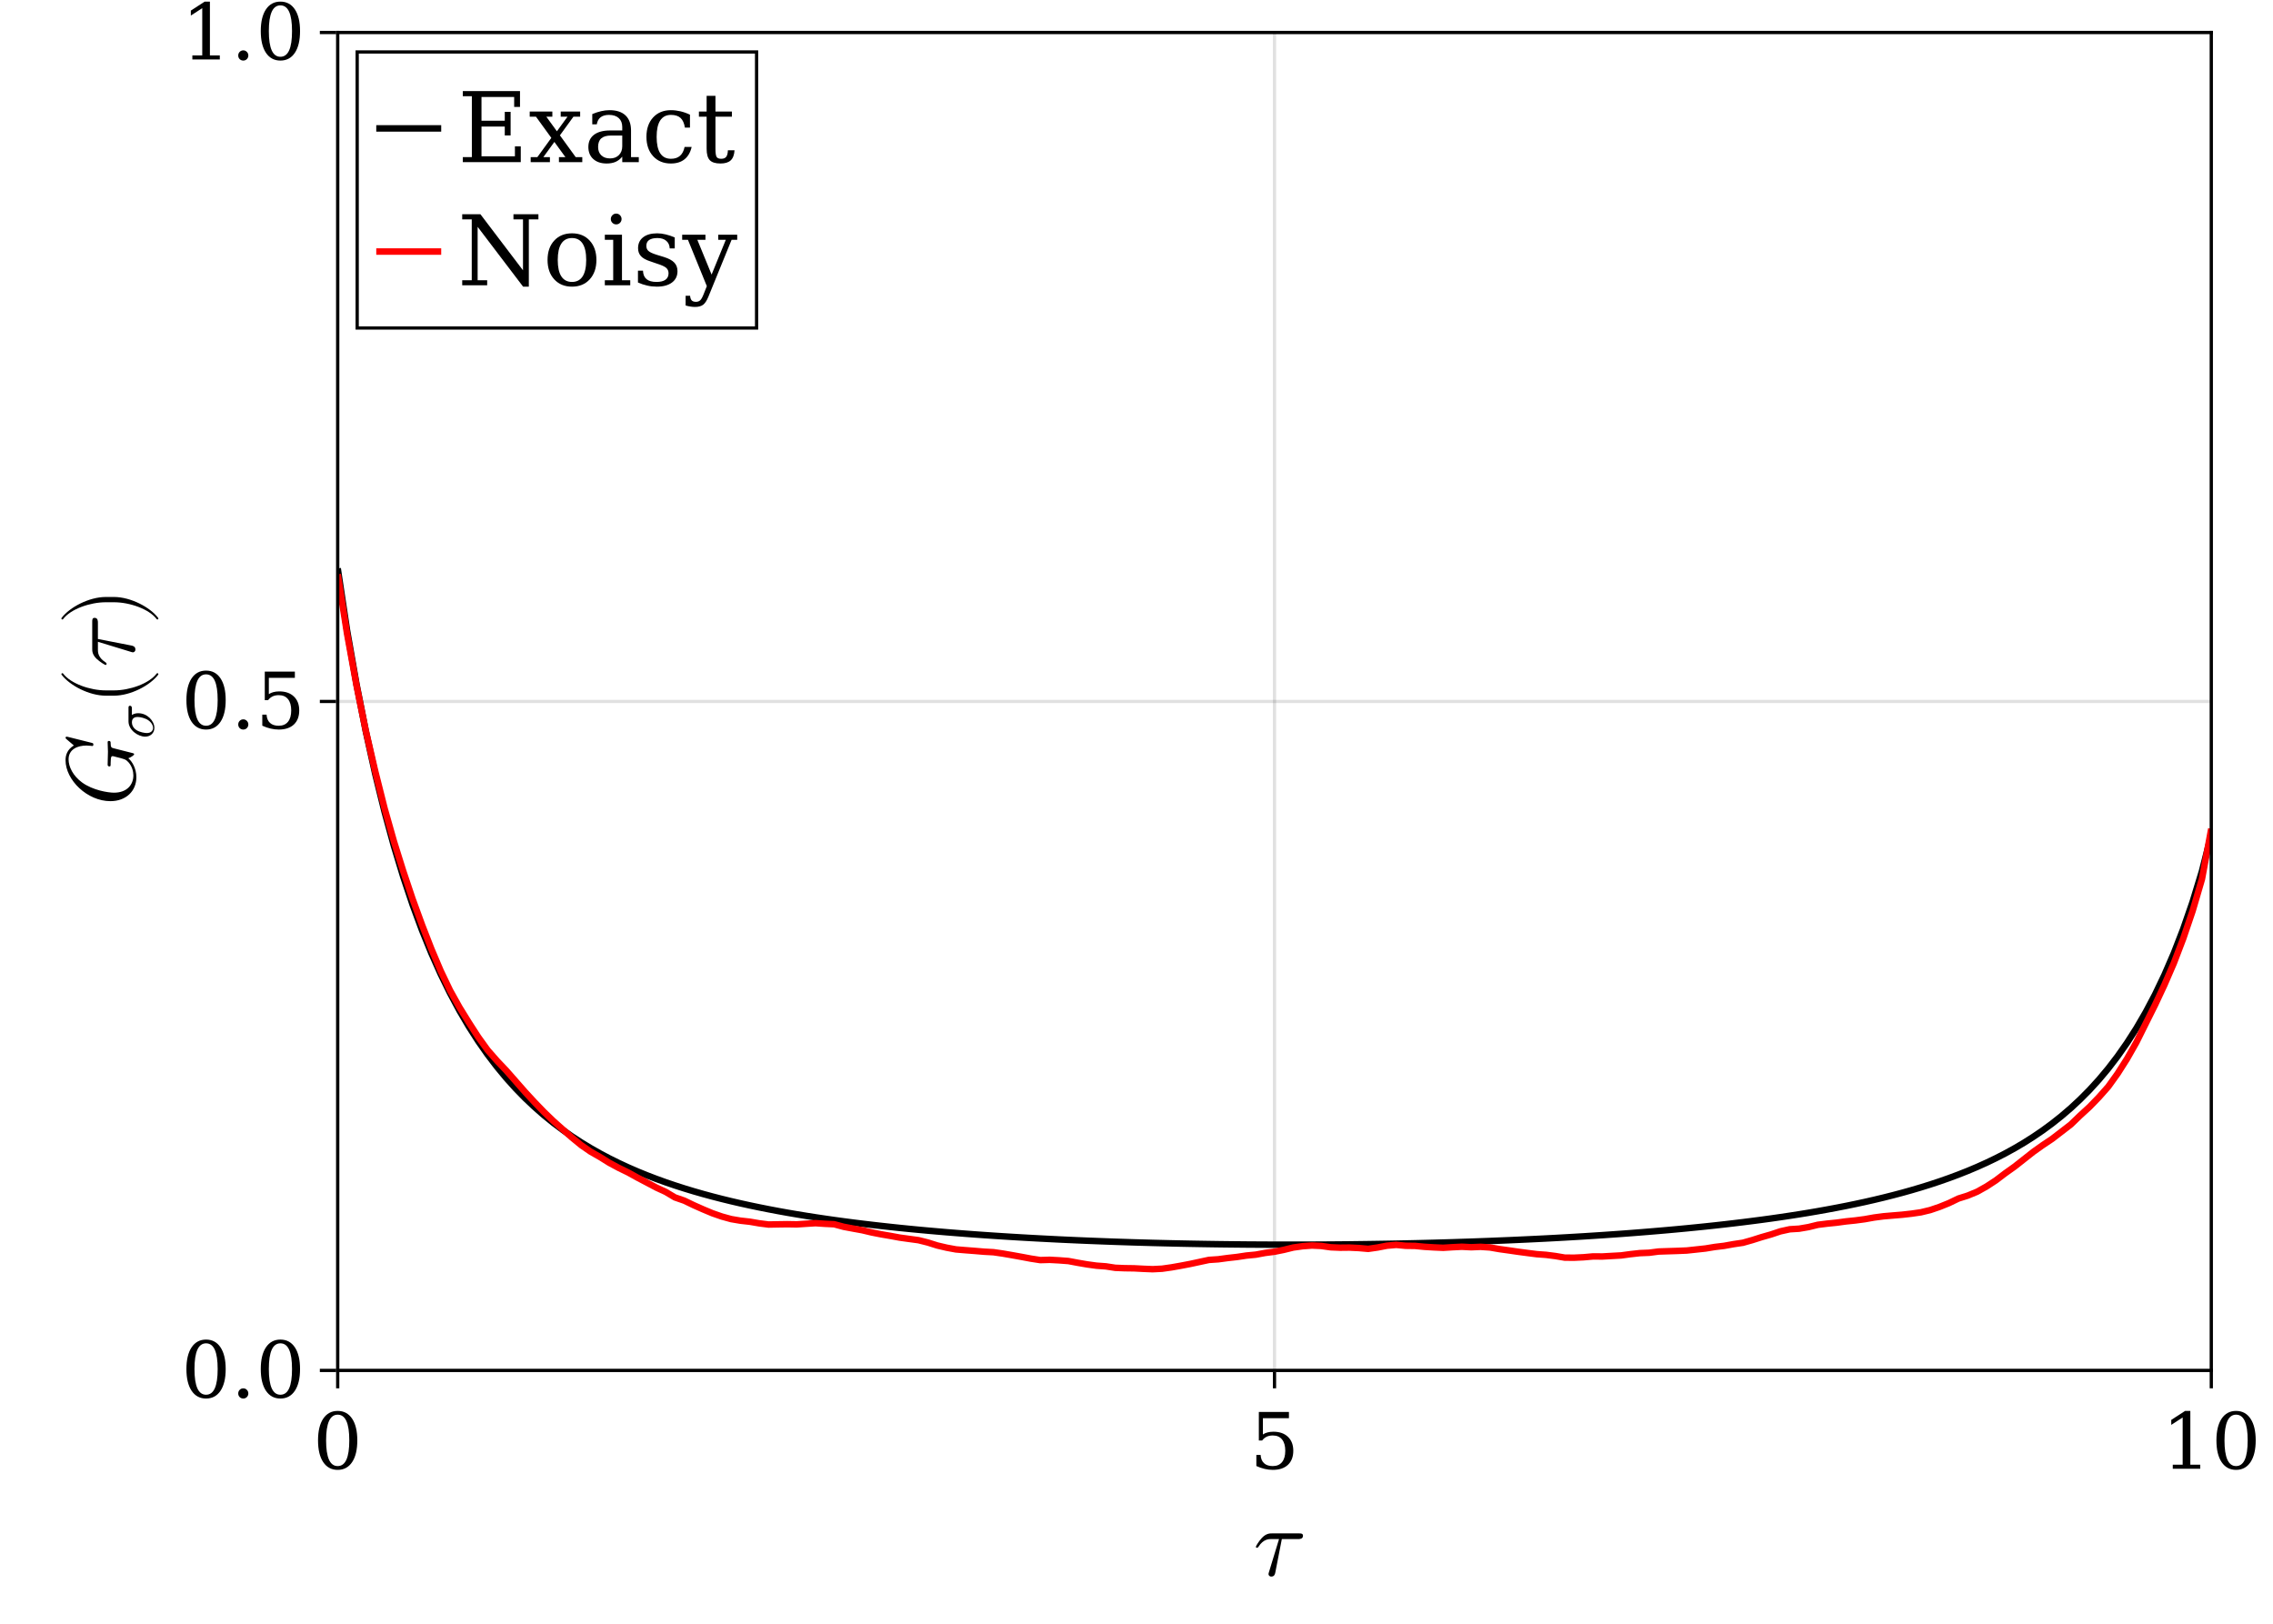 <?xml version="1.0" encoding="UTF-8"?>
<svg xmlns="http://www.w3.org/2000/svg" xmlns:xlink="http://www.w3.org/1999/xlink" width="700" height="500" viewBox="0 0 700 500">
<defs>
<g>
<g id="glyph-0-0-0915085b">
<path d="M 15.328 -12.203 C 15.328 -12.938 14.703 -12.938 14.125 -12.938 L 5.734 -12.938 C 5.125 -12.938 3.953 -12.938 2.641 -11.516 C 1.656 -10.438 0.812 -9 0.812 -8.812 C 0.812 -8.812 0.812 -8.516 1.172 -8.516 C 1.406 -8.516 1.469 -8.641 1.656 -8.875 C 3.125 -11.188 4.828 -11.188 5.453 -11.188 L 7.953 -11.188 L 5.016 -1.562 C 4.891 -1.203 4.703 -0.562 4.703 -0.453 C 4.703 -0.125 4.922 0.359 5.578 0.359 C 6.562 0.359 6.719 -0.484 6.812 -0.938 L 8.812 -11.188 L 13.859 -11.188 C 14.25 -11.188 15.328 -11.188 15.328 -12.203 Z M 15.328 -12.203 "/>
</g>
<g id="glyph-1-0-0915085b">
<path d="M 7.625 -0.828 C 8.82 -0.828 9.719 -1.484 10.312 -2.797 C 10.906 -4.109 11.203 -6.086 11.203 -8.734 C 11.203 -11.391 10.906 -13.375 10.312 -14.688 C 9.719 -16 8.82 -16.656 7.625 -16.656 C 6.438 -16.656 5.547 -16 4.953 -14.688 C 4.359 -13.375 4.062 -11.391 4.062 -8.734 C 4.062 -6.086 4.359 -4.109 4.953 -2.797 C 5.547 -1.484 6.438 -0.828 7.625 -0.828 Z M 7.625 0.344 C 5.727 0.344 4.242 -0.453 3.172 -2.047 C 2.109 -3.641 1.578 -5.867 1.578 -8.734 C 1.578 -11.598 2.109 -13.828 3.172 -15.422 C 4.242 -17.016 5.727 -17.812 7.625 -17.812 C 9.531 -17.812 11.016 -17.016 12.078 -15.422 C 13.141 -13.828 13.672 -11.598 13.672 -8.734 C 13.672 -5.867 13.141 -3.641 12.078 -2.047 C 11.016 -0.453 9.531 0.344 7.625 0.344 Z M 7.625 0.344 "/>
</g>
<g id="glyph-1-1-0915085b">
<path d="M 12.078 -17.5 L 12.078 -15.578 L 4.062 -15.578 L 4.062 -10.562 C 4.469 -10.844 4.941 -11.051 5.484 -11.188 C 6.023 -11.332 6.629 -11.406 7.297 -11.406 C 9.191 -11.406 10.688 -10.879 11.781 -9.828 C 12.875 -8.785 13.422 -7.359 13.422 -5.547 C 13.422 -3.691 12.867 -2.242 11.766 -1.203 C 10.66 -0.172 9.109 0.344 7.109 0.344 C 6.297 0.344 5.469 0.242 4.625 0.047 C 3.781 -0.148 2.922 -0.445 2.047 -0.844 L 2.047 -4.25 L 3.359 -4.25 C 3.43 -3.133 3.785 -2.285 4.422 -1.703 C 5.055 -1.117 5.953 -0.828 7.109 -0.828 C 8.336 -0.828 9.285 -1.234 9.953 -2.047 C 10.617 -2.859 10.953 -4.023 10.953 -5.547 C 10.953 -7.055 10.617 -8.219 9.953 -9.031 C 9.297 -9.844 8.348 -10.25 7.109 -10.25 C 6.398 -10.25 5.773 -10.125 5.234 -9.875 C 4.703 -9.625 4.234 -9.234 3.828 -8.703 L 2.812 -8.703 L 2.812 -17.5 Z M 12.078 -17.5 "/>
</g>
<g id="glyph-1-2-0915085b">
<path d="M 3.406 0 L 3.406 -1.25 L 6.453 -1.25 L 6.453 -15.797 L 2.938 -13.516 L 2.938 -15.047 L 7.203 -17.812 L 8.812 -17.812 L 8.812 -1.25 L 11.859 -1.25 L 11.859 0 Z M 3.406 0 "/>
</g>
<g id="glyph-2-0-0915085b">
<path d="M 7.625 -0.828 C 8.82 -0.828 9.719 -1.484 10.312 -2.797 C 10.906 -4.109 11.203 -6.086 11.203 -8.734 C 11.203 -11.391 10.906 -13.375 10.312 -14.688 C 9.719 -16 8.82 -16.656 7.625 -16.656 C 6.438 -16.656 5.547 -16 4.953 -14.688 C 4.359 -13.375 4.062 -11.391 4.062 -8.734 C 4.062 -6.086 4.359 -4.109 4.953 -2.797 C 5.547 -1.484 6.438 -0.828 7.625 -0.828 Z M 7.625 0.344 C 5.727 0.344 4.242 -0.453 3.172 -2.047 C 2.109 -3.641 1.578 -5.867 1.578 -8.734 C 1.578 -11.598 2.109 -13.828 3.172 -15.422 C 4.242 -17.016 5.727 -17.812 7.625 -17.812 C 9.531 -17.812 11.016 -17.016 12.078 -15.422 C 13.141 -13.828 13.672 -11.598 13.672 -8.734 C 13.672 -5.867 13.141 -3.641 12.078 -2.047 C 11.016 -0.453 9.531 0.344 7.625 0.344 Z M 7.625 0.344 "/>
</g>
<g id="glyph-3-0-0915085b">
<path d="M -7.797 -23.047 C -8.047 -23.047 -8.188 -22.922 -8.188 -22.656 C -8.188 -21.719 -8.094 -20.703 -8.094 -19.734 C -8.094 -18.453 -8.188 -17.094 -8.188 -15.812 C -8.188 -15.562 -8.188 -15.188 -7.594 -15.188 C -7.266 -15.188 -7.266 -15.516 -7.266 -15.953 L -7.266 -16.203 C -7.266 -16.594 -7.234 -17.094 -7.203 -17.484 C -7.109 -18.125 -7.078 -18.359 -6.656 -18.359 C -6.547 -18.359 -6.484 -18.359 -5.641 -18.125 C -2.969 -17.453 -2.641 -17.406 -1.797 -16.5 C -0.625 -15.203 -0.266 -13.562 -0.266 -12.422 C -0.266 -9.562 -2.25 -7.109 -6.234 -7.109 C -7.984 -7.109 -12.75 -7.828 -16.078 -10.266 C -18.844 -12.297 -20.219 -15.062 -20.219 -17.375 C -20.219 -20.547 -17.344 -21.625 -14.734 -21.625 C -13.953 -21.625 -12.984 -21.484 -12.906 -21.484 C -12.594 -21.484 -12.594 -21.781 -12.594 -21.938 C -12.594 -22.266 -12.625 -22.344 -13.141 -22.469 L -20.438 -24.297 C -20.547 -24.328 -20.734 -24.359 -20.844 -24.359 C -20.844 -24.359 -21.156 -24.328 -21.156 -24.031 C -21.156 -24.031 -21.156 -23.812 -20.812 -23.547 L -18.594 -21.656 C -20.672 -20.375 -21.156 -18.625 -21.156 -17.125 C -21.156 -10.953 -14.406 -4.5 -7.344 -4.5 C -2.516 -4.5 0.656 -7.625 0.656 -11.875 C 0.656 -14.641 -0.719 -16.828 -1.828 -17.703 C -1.109 -17.969 -0.031 -18.625 -0.031 -18.953 C -0.031 -19.172 -0.203 -19.234 -0.547 -19.312 L -6.266 -20.766 C -6.953 -20.938 -7.266 -21 -7.266 -22.312 C -7.266 -22.703 -7.266 -23.047 -7.797 -23.047 Z M -7.797 -23.047 "/>
</g>
<g id="glyph-4-0-0915085b">
<path d="M -7.328 -10.203 C -7.766 -10.203 -7.766 -9.828 -7.766 -9.5 L -7.766 -5.406 C -7.766 -2.688 -4.781 -0.688 -2.641 -0.688 C -1.062 -0.688 0.203 -1.75 0.203 -3.391 C 0.203 -5.516 -1.984 -7.906 -4.75 -7.906 C -5.062 -7.906 -5.922 -7.906 -6.719 -7.344 L -6.719 -9.328 C -6.719 -9.562 -6.719 -10.203 -7.328 -10.203 Z M -4.969 -6.75 C -4.125 -6.75 -2.641 -6.391 -1.734 -5.781 C -0.672 -5.078 -0.203 -4.109 -0.203 -3.406 C -0.203 -2.516 -0.844 -1.797 -2.141 -1.797 C -2.688 -1.797 -4.156 -2.016 -5.219 -2.641 C -6.469 -3.406 -6.719 -4.484 -6.719 -5.094 C -6.719 -6.609 -5.531 -6.75 -4.969 -6.75 Z M -4.969 -6.75 "/>
</g>
<g id="glyph-5-0-0915085b">
<path d="M 7.141 -9.953 C 7.047 -9.953 6.953 -9.906 6.906 -9.844 C 4.562 -6.719 -1.438 -4.656 -6.234 -4.656 L -8.766 -4.656 C -13.562 -4.656 -19.562 -6.719 -21.906 -9.844 C -21.953 -9.906 -22.047 -9.953 -22.141 -9.953 C -22.297 -9.953 -22.438 -9.812 -22.438 -9.656 C -22.438 -9.594 -22.406 -9.547 -22.375 -9.484 C -19.891 -6.188 -13.891 -3.031 -8.766 -3.031 L -6.234 -3.031 C -1.109 -3.031 4.891 -6.188 7.375 -9.484 C 7.406 -9.547 7.438 -9.594 7.438 -9.656 C 7.438 -9.812 7.297 -9.953 7.141 -9.953 Z M 7.141 -9.953 "/>
</g>
<g id="glyph-6-0-0915085b">
<path d="M -12.203 -15.328 C -12.938 -15.328 -12.938 -14.703 -12.938 -14.125 L -12.938 -5.734 C -12.938 -5.125 -12.938 -3.953 -11.516 -2.641 C -10.438 -1.656 -9 -0.812 -8.812 -0.812 C -8.812 -0.812 -8.516 -0.812 -8.516 -1.172 C -8.516 -1.406 -8.641 -1.469 -8.875 -1.656 C -11.188 -3.125 -11.188 -4.828 -11.188 -5.453 L -11.188 -7.953 L -1.562 -5.016 C -1.203 -4.891 -0.562 -4.703 -0.453 -4.703 C -0.125 -4.703 0.359 -4.922 0.359 -5.578 C 0.359 -6.562 -0.484 -6.719 -0.938 -6.812 L -11.188 -8.812 L -11.188 -13.859 C -11.188 -14.25 -11.188 -15.328 -12.203 -15.328 Z M -12.203 -15.328 "/>
</g>
<g id="glyph-7-0-0915085b">
<path d="M -6.234 -8.641 L -8.766 -8.641 C -13.891 -8.641 -19.891 -5.484 -22.375 -2.188 C -22.406 -2.125 -22.438 -2.062 -22.438 -2.016 C -22.438 -1.859 -22.297 -1.703 -22.141 -1.703 C -22.047 -1.703 -21.953 -1.766 -21.906 -1.828 C -19.562 -4.953 -13.562 -7.016 -8.766 -7.016 L -6.234 -7.016 C -1.438 -7.016 4.562 -4.953 6.906 -1.828 C 6.953 -1.766 7.047 -1.703 7.141 -1.703 C 7.297 -1.703 7.438 -1.859 7.438 -2.016 C 7.438 -2.062 7.406 -2.125 7.375 -2.188 C 4.891 -5.484 -1.109 -8.641 -6.234 -8.641 Z M -6.234 -8.641 "/>
</g>
<g id="glyph-8-0-0915085b">
<path d="M 7.625 -0.828 C 8.82 -0.828 9.719 -1.484 10.312 -2.797 C 10.906 -4.109 11.203 -6.086 11.203 -8.734 C 11.203 -11.391 10.906 -13.375 10.312 -14.688 C 9.719 -16 8.82 -16.656 7.625 -16.656 C 6.438 -16.656 5.547 -16 4.953 -14.688 C 4.359 -13.375 4.062 -11.391 4.062 -8.734 C 4.062 -6.086 4.359 -4.109 4.953 -2.797 C 5.547 -1.484 6.438 -0.828 7.625 -0.828 Z M 7.625 0.344 C 5.727 0.344 4.242 -0.453 3.172 -2.047 C 2.109 -3.641 1.578 -5.867 1.578 -8.734 C 1.578 -11.598 2.109 -13.828 3.172 -15.422 C 4.242 -17.016 5.727 -17.812 7.625 -17.812 C 9.531 -17.812 11.016 -17.016 12.078 -15.422 C 13.141 -13.828 13.672 -11.598 13.672 -8.734 C 13.672 -5.867 13.141 -3.641 12.078 -2.047 C 11.016 -0.453 9.531 0.344 7.625 0.344 Z M 7.625 0.344 "/>
</g>
<g id="glyph-8-1-0915085b">
<path d="M 2.266 -1.219 C 2.266 -1.656 2.41 -2.023 2.703 -2.328 C 3.004 -2.641 3.379 -2.797 3.828 -2.797 C 4.254 -2.797 4.617 -2.641 4.922 -2.328 C 5.223 -2.023 5.375 -1.656 5.375 -1.219 C 5.375 -0.789 5.223 -0.422 4.922 -0.109 C 4.617 0.191 4.254 0.344 3.828 0.344 C 3.379 0.344 3.004 0.191 2.703 -0.109 C 2.41 -0.41 2.266 -0.781 2.266 -1.219 Z M 2.266 -1.219 "/>
</g>
<g id="glyph-8-2-0915085b">
<path d="M 12.078 -17.5 L 12.078 -15.578 L 4.062 -15.578 L 4.062 -10.562 C 4.469 -10.844 4.941 -11.051 5.484 -11.188 C 6.023 -11.332 6.629 -11.406 7.297 -11.406 C 9.191 -11.406 10.688 -10.879 11.781 -9.828 C 12.875 -8.785 13.422 -7.359 13.422 -5.547 C 13.422 -3.691 12.867 -2.242 11.766 -1.203 C 10.66 -0.172 9.109 0.344 7.109 0.344 C 6.297 0.344 5.469 0.242 4.625 0.047 C 3.781 -0.148 2.922 -0.445 2.047 -0.844 L 2.047 -4.25 L 3.359 -4.25 C 3.43 -3.133 3.785 -2.285 4.422 -1.703 C 5.055 -1.117 5.953 -0.828 7.109 -0.828 C 8.336 -0.828 9.285 -1.234 9.953 -2.047 C 10.617 -2.859 10.953 -4.023 10.953 -5.547 C 10.953 -7.055 10.617 -8.219 9.953 -9.031 C 9.297 -9.844 8.348 -10.25 7.109 -10.25 C 6.398 -10.25 5.773 -10.125 5.234 -9.875 C 4.703 -9.625 4.234 -9.234 3.828 -8.703 L 2.812 -8.703 L 2.812 -17.5 Z M 12.078 -17.5 "/>
</g>
<g id="glyph-9-0-0915085b">
<path d="M 3.406 0 L 3.406 -1.25 L 6.453 -1.25 L 6.453 -15.797 L 2.938 -13.516 L 2.938 -15.047 L 7.203 -17.812 L 8.812 -17.812 L 8.812 -1.25 L 11.859 -1.25 L 11.859 0 Z M 3.406 0 "/>
</g>
<g id="glyph-9-1-0915085b">
<path d="M 2.266 -1.219 C 2.266 -1.656 2.41 -2.023 2.703 -2.328 C 3.004 -2.641 3.379 -2.797 3.828 -2.797 C 4.254 -2.797 4.617 -2.641 4.922 -2.328 C 5.223 -2.023 5.375 -1.656 5.375 -1.219 C 5.375 -0.789 5.223 -0.422 4.922 -0.109 C 4.617 0.191 4.254 0.344 3.828 0.344 C 3.379 0.344 3.004 0.191 2.703 -0.109 C 2.41 -0.41 2.266 -0.781 2.266 -1.219 Z M 2.266 -1.219 "/>
</g>
<g id="glyph-9-2-0915085b">
<path d="M 7.625 -0.828 C 8.82 -0.828 9.719 -1.484 10.312 -2.797 C 10.906 -4.109 11.203 -6.086 11.203 -8.734 C 11.203 -11.391 10.906 -13.375 10.312 -14.688 C 9.719 -16 8.82 -16.656 7.625 -16.656 C 6.438 -16.656 5.547 -16 4.953 -14.688 C 4.359 -13.375 4.062 -11.391 4.062 -8.734 C 4.062 -6.086 4.359 -4.109 4.953 -2.797 C 5.547 -1.484 6.438 -0.828 7.625 -0.828 Z M 7.625 0.344 C 5.727 0.344 4.242 -0.453 3.172 -2.047 C 2.109 -3.641 1.578 -5.867 1.578 -8.734 C 1.578 -11.598 2.109 -13.828 3.172 -15.422 C 4.242 -17.016 5.727 -17.812 7.625 -17.812 C 9.531 -17.812 11.016 -17.016 12.078 -15.422 C 13.141 -13.828 13.672 -11.598 13.672 -8.734 C 13.672 -5.867 13.141 -3.641 12.078 -2.047 C 11.016 -0.453 9.531 0.344 7.625 0.344 Z M 7.625 0.344 "/>
</g>
<g id="glyph-10-0-0915085b">
<path d="M 1.656 0 L 1.656 -1.547 L 4.438 -1.547 L 4.438 -20.297 L 1.656 -20.297 L 1.656 -21.875 L 19.266 -21.875 L 19.266 -17 L 17.469 -17 L 17.469 -20.062 L 7.406 -20.062 L 7.406 -12.75 L 14.578 -12.75 L 14.578 -15.484 L 16.375 -15.484 L 16.375 -8.219 L 14.578 -8.219 L 14.578 -10.953 L 7.406 -10.953 L 7.406 -1.797 L 17.703 -1.797 L 17.703 -4.859 L 19.5 -4.859 L 19.5 0 Z M 1.656 0 "/>
</g>
<g id="glyph-10-1-0915085b">
<path d="M 1.469 0 L 1.469 -1.547 L 4.406 -1.547 L 4.406 -20.297 L 1.469 -20.297 L 1.469 -21.875 L 7.078 -21.875 L 20.188 -4.609 L 20.188 -20.297 L 17.25 -20.297 L 17.25 -21.875 L 24.938 -21.875 L 24.938 -20.297 L 21.984 -20.297 L 21.984 0.422 L 20.219 0.422 L 6.219 -18 L 6.219 -1.547 L 9.156 -1.547 L 9.156 0 Z M 1.469 0 "/>
</g>
<g id="glyph-10-2-0915085b">
<path d="M 6.469 2.859 L 7.5 0.266 L 1.688 -14 L -0.094 -14 L -0.094 -15.578 L 7.078 -15.578 L 7.078 -14 L 4.578 -14 L 8.969 -3.297 L 13.344 -14 L 11.016 -14 L 11.016 -15.578 L 16.859 -15.578 L 16.859 -14 L 15.125 -14 L 7.984 3.516 C 7.492 4.723 6.953 5.551 6.359 6 C 5.766 6.445 4.926 6.672 3.844 6.672 C 3.383 6.672 2.91 6.629 2.422 6.547 C 1.941 6.473 1.457 6.363 0.969 6.219 L 0.969 3.234 L 2.344 3.234 C 2.406 3.898 2.57 4.375 2.844 4.656 C 3.125 4.945 3.555 5.094 4.141 5.094 C 4.68 5.094 5.113 4.941 5.438 4.641 C 5.77 4.348 6.113 3.754 6.469 2.859 Z M 6.469 2.859 "/>
</g>
<g id="glyph-11-0-0915085b">
<path d="M 8.734 -9.5 L 12 -14 L 9.906 -14 L 9.906 -15.578 L 15.891 -15.578 L 15.891 -14 L 13.828 -14 L 9.656 -8.25 L 14.516 -1.547 L 16.547 -1.547 L 16.547 0 L 9.359 0 L 9.359 -1.547 L 11.344 -1.547 L 7.953 -6.219 L 4.562 -1.547 L 6.578 -1.547 L 6.578 0 L 0.656 0 L 0.656 -1.547 L 2.719 -1.547 L 7.016 -7.469 L 2.281 -14 L 0.359 -14 L 0.359 -15.578 L 7.328 -15.578 L 7.328 -14 L 5.469 -14 Z M 8.734 -9.5 "/>
</g>
<g id="glyph-11-1-0915085b">
<path d="M 11.938 -4.891 L 11.938 -8.188 L 8.469 -8.188 C 7.125 -8.188 6.125 -7.895 5.469 -7.312 C 4.82 -6.738 4.5 -5.859 4.5 -4.672 C 4.5 -3.586 4.828 -2.727 5.484 -2.094 C 6.148 -1.457 7.051 -1.141 8.188 -1.141 C 9.312 -1.141 10.219 -1.484 10.906 -2.172 C 11.594 -2.867 11.938 -3.773 11.938 -4.891 Z M 14.641 -9.734 L 14.641 -1.547 L 17.031 -1.547 L 17.031 0 L 11.938 0 L 11.938 -1.688 C 11.344 -0.957 10.656 -0.422 9.875 -0.078 C 9.094 0.254 8.18 0.422 7.141 0.422 C 5.41 0.422 4.035 -0.035 3.016 -0.953 C 2.004 -1.867 1.5 -3.109 1.5 -4.672 C 1.5 -6.285 2.078 -7.535 3.234 -8.422 C 4.398 -9.305 6.039 -9.75 8.156 -9.75 L 11.938 -9.75 L 11.938 -10.828 C 11.938 -12.004 11.578 -12.914 10.859 -13.562 C 10.141 -14.219 9.133 -14.547 7.844 -14.547 C 6.758 -14.547 5.898 -14.301 5.266 -13.812 C 4.641 -13.32 4.25 -12.598 4.094 -11.641 L 2.703 -11.641 L 2.703 -14.797 C 3.641 -15.191 4.547 -15.488 5.422 -15.688 C 6.305 -15.895 7.172 -16 8.016 -16 C 10.172 -16 11.812 -15.461 12.938 -14.391 C 14.07 -13.316 14.641 -11.766 14.641 -9.734 Z M 14.641 -9.734 "/>
</g>
<g id="glyph-11-2-0915085b">
<path d="M 15.422 -4.672 C 15.047 -3.016 14.316 -1.75 13.234 -0.875 C 12.148 -0.008 10.75 0.422 9.031 0.422 C 6.758 0.422 4.938 -0.328 3.562 -1.828 C 2.188 -3.328 1.5 -5.316 1.5 -7.797 C 1.5 -10.285 2.188 -12.273 3.562 -13.766 C 4.938 -15.254 6.758 -16 9.031 -16 C 10.008 -16 10.988 -15.883 11.969 -15.656 C 12.945 -15.426 13.926 -15.078 14.906 -14.609 L 14.906 -10.625 L 13.344 -10.625 C 13.133 -11.988 12.688 -12.984 12 -13.609 C 11.312 -14.234 10.328 -14.547 9.047 -14.547 C 7.598 -14.547 6.5 -13.977 5.75 -12.844 C 5.008 -11.719 4.641 -10.035 4.641 -7.797 C 4.641 -5.547 5.008 -3.852 5.75 -2.719 C 6.488 -1.594 7.586 -1.031 9.047 -1.031 C 10.211 -1.031 11.141 -1.332 11.828 -1.938 C 12.523 -2.539 13 -3.453 13.25 -4.672 Z M 15.422 -4.672 "/>
</g>
<g id="glyph-11-3-0915085b">
<path d="M 3.234 -14 L 0.859 -14 L 0.859 -15.578 L 3.234 -15.578 L 3.234 -20.406 L 5.953 -20.406 L 5.953 -15.578 L 11.016 -15.578 L 11.016 -14 L 5.953 -14 L 5.953 -4.109 C 5.953 -2.797 6.078 -1.953 6.328 -1.578 C 6.578 -1.211 7.047 -1.031 7.734 -1.031 C 8.441 -1.031 8.953 -1.234 9.266 -1.641 C 9.586 -2.055 9.758 -2.727 9.781 -3.656 L 11.828 -3.656 C 11.742 -2.238 11.352 -1.203 10.656 -0.547 C 9.969 0.098 8.914 0.422 7.5 0.422 C 5.945 0.422 4.848 0.078 4.203 -0.609 C 3.555 -1.297 3.234 -2.461 3.234 -4.109 Z M 3.234 -14 "/>
</g>
<g id="glyph-11-4-0915085b">
<path d="M 9.031 -1.031 C 10.469 -1.031 11.555 -1.598 12.297 -2.734 C 13.035 -3.879 13.406 -5.566 13.406 -7.797 C 13.406 -10.023 13.035 -11.707 12.297 -12.844 C 11.555 -13.977 10.469 -14.547 9.031 -14.547 C 7.582 -14.547 6.488 -13.977 5.75 -12.844 C 5.008 -11.707 4.641 -10.023 4.641 -7.797 C 4.641 -5.566 5.008 -3.879 5.75 -2.734 C 6.5 -1.598 7.594 -1.031 9.031 -1.031 Z M 9.031 0.422 C 6.758 0.422 4.938 -0.328 3.562 -1.828 C 2.188 -3.328 1.5 -5.316 1.5 -7.797 C 1.5 -10.273 2.18 -12.258 3.547 -13.75 C 4.922 -15.25 6.75 -16 9.031 -16 C 11.301 -16 13.117 -15.25 14.484 -13.75 C 15.859 -12.258 16.547 -10.273 16.547 -7.797 C 16.547 -5.316 15.859 -3.328 14.484 -1.828 C 13.117 -0.328 11.301 0.422 9.031 0.422 Z M 9.031 0.422 "/>
</g>
<g id="glyph-11-5-0915085b">
<path d="M 2.922 -20.406 C 2.922 -20.852 3.082 -21.242 3.406 -21.578 C 3.727 -21.91 4.117 -22.078 4.578 -22.078 C 5.035 -22.078 5.426 -21.91 5.75 -21.578 C 6.07 -21.242 6.234 -20.852 6.234 -20.406 C 6.234 -19.945 6.07 -19.555 5.75 -19.234 C 5.438 -18.91 5.047 -18.75 4.578 -18.75 C 4.117 -18.75 3.727 -18.91 3.406 -19.234 C 3.082 -19.555 2.922 -19.945 2.922 -20.406 Z M 6.359 -1.547 L 8.906 -1.547 L 8.906 0 L 1.078 0 L 1.078 -1.547 L 3.656 -1.547 L 3.656 -14 L 1.078 -14 L 1.078 -15.578 L 6.359 -15.578 Z M 6.359 -1.547 "/>
</g>
<g id="glyph-12-0-0915085b">
<path d="M 1.688 -0.859 L 1.688 -4.5 L 3.234 -4.5 C 3.273 -3.332 3.641 -2.461 4.328 -1.891 C 5.016 -1.316 6.035 -1.031 7.391 -1.031 C 8.598 -1.031 9.52 -1.254 10.156 -1.703 C 10.789 -2.16 11.109 -2.82 11.109 -3.688 C 11.109 -4.375 10.875 -4.926 10.406 -5.344 C 9.945 -5.77 8.969 -6.219 7.469 -6.688 L 5.516 -7.359 C 4.18 -7.785 3.211 -8.32 2.609 -8.969 C 2.016 -9.613 1.719 -10.43 1.719 -11.422 C 1.719 -12.848 2.238 -13.969 3.281 -14.781 C 4.32 -15.594 5.77 -16 7.625 -16 C 8.438 -16 9.297 -15.891 10.203 -15.672 C 11.117 -15.461 12.055 -15.148 13.016 -14.734 L 13.016 -11.344 L 11.469 -11.344 C 11.426 -12.344 11.07 -13.125 10.406 -13.688 C 9.75 -14.258 8.848 -14.547 7.703 -14.547 C 6.566 -14.547 5.707 -14.344 5.125 -13.938 C 4.551 -13.539 4.266 -12.941 4.266 -12.141 C 4.266 -11.484 4.484 -10.957 4.922 -10.562 C 5.359 -10.164 6.238 -9.766 7.562 -9.359 L 9.703 -8.703 C 11.172 -8.242 12.227 -7.672 12.875 -6.984 C 13.531 -6.297 13.859 -5.41 13.859 -4.328 C 13.859 -2.848 13.289 -1.688 12.156 -0.844 C 11.031 0 9.477 0.422 7.5 0.422 C 6.488 0.422 5.504 0.312 4.547 0.094 C 3.598 -0.113 2.645 -0.43 1.688 -0.859 Z M 1.688 -0.859 "/>
</g>
</g>
<clipPath id="clip-0-0915085b">
<path clip-rule="nonzero" d="M 104 169 L 681 169 L 681 389 L 104 389 Z M 104 169 "/>
</clipPath>
<clipPath id="clip-1-0915085b">
<path clip-rule="nonzero" d="M 104 171 L 681 171 L 681 397 L 104 397 Z M 104 171 "/>
</clipPath>
</defs>
<rect x="-70" y="-50" width="840" height="600" fill="rgb(100%, 100%, 100%)" fill-opacity="1"/>
<path fill-rule="nonzero" fill="rgb(100%, 100%, 100%)" fill-opacity="1" d="M 104 422 L 681 422 L 681 10 L 104 10 Z M 104 422 "/>
<path fill="none" stroke-width="1" stroke-linecap="butt" stroke-linejoin="miter" stroke="rgb(0%, 0%, 0%)" stroke-opacity="0.12" stroke-miterlimit="1.155" d="M 104 422 L 104 10 "/>
<path fill="none" stroke-width="1" stroke-linecap="butt" stroke-linejoin="miter" stroke="rgb(0%, 0%, 0%)" stroke-opacity="0.12" stroke-miterlimit="1.155" d="M 392.5 422 L 392.5 10 "/>
<path fill="none" stroke-width="1" stroke-linecap="butt" stroke-linejoin="miter" stroke="rgb(0%, 0%, 0%)" stroke-opacity="0.12" stroke-miterlimit="1.155" d="M 681 422 L 681 10 "/>
<path fill="none" stroke-width="1" stroke-linecap="butt" stroke-linejoin="miter" stroke="rgb(0%, 0%, 0%)" stroke-opacity="0.12" stroke-miterlimit="1.155" d="M 104 422 L 681 422 "/>
<path fill="none" stroke-width="1" stroke-linecap="butt" stroke-linejoin="miter" stroke="rgb(0%, 0%, 0%)" stroke-opacity="0.12" stroke-miterlimit="1.155" d="M 104 216 L 681 216 "/>
<path fill="none" stroke-width="1" stroke-linecap="butt" stroke-linejoin="miter" stroke="rgb(0%, 0%, 0%)" stroke-opacity="0.12" stroke-miterlimit="1.155" d="M 104 10 L 681 10 "/>
<g fill="rgb(0%, 0%, 0%)" fill-opacity="1">
<use xlink:href="#glyph-0-0-0915085b" x="385.945" y="485.117"/>
</g>
<g fill="rgb(0%, 0%, 0%)" fill-opacity="1">
<use xlink:href="#glyph-1-0-0915085b" x="96.365" y="452.277"/>
</g>
<g fill="rgb(0%, 0%, 0%)" fill-opacity="1">
<use xlink:href="#glyph-1-1-0915085b" x="384.865" y="452.277"/>
</g>
<g fill="rgb(0%, 0%, 0%)" fill-opacity="1">
<use xlink:href="#glyph-1-2-0915085b" x="665.73" y="452.277"/>
</g>
<g fill="rgb(0%, 0%, 0%)" fill-opacity="1">
<use xlink:href="#glyph-2-0-0915085b" x="681" y="452.277"/>
</g>
<g fill="rgb(0%, 0%, 0%)" fill-opacity="1">
<use xlink:href="#glyph-3-0-0915085b" x="41.34" y="251.202"/>
</g>
<g fill="rgb(0%, 0%, 0%)" fill-opacity="1">
<use xlink:href="#glyph-4-0-0915085b" x="47.34" y="227.526"/>
</g>
<g fill="rgb(0%, 0%, 0%)" fill-opacity="1">
<use xlink:href="#glyph-5-0-0915085b" x="41.34" y="217.248"/>
</g>
<g fill="rgb(0%, 0%, 0%)" fill-opacity="1">
<use xlink:href="#glyph-6-0-0915085b" x="41.34" y="205.578"/>
</g>
<g fill="rgb(0%, 0%, 0%)" fill-opacity="1">
<use xlink:href="#glyph-7-0-0915085b" x="41.34" y="192.468"/>
</g>
<g fill="rgb(0%, 0%, 0%)" fill-opacity="1">
<use xlink:href="#glyph-8-0-0915085b" x="55.832" y="430.309"/>
</g>
<g fill="rgb(0%, 0%, 0%)" fill-opacity="1">
<use xlink:href="#glyph-8-1-0915085b" x="71.102" y="430.309"/>
</g>
<g fill="rgb(0%, 0%, 0%)" fill-opacity="1">
<use xlink:href="#glyph-8-0-0915085b" x="78.73" y="430.309"/>
</g>
<g fill="rgb(0%, 0%, 0%)" fill-opacity="1">
<use xlink:href="#glyph-8-0-0915085b" x="55.832" y="224.309"/>
</g>
<g fill="rgb(0%, 0%, 0%)" fill-opacity="1">
<use xlink:href="#glyph-8-1-0915085b" x="71.102" y="224.309"/>
</g>
<g fill="rgb(0%, 0%, 0%)" fill-opacity="1">
<use xlink:href="#glyph-8-2-0915085b" x="78.73" y="224.309"/>
</g>
<g fill="rgb(0%, 0%, 0%)" fill-opacity="1">
<use xlink:href="#glyph-9-0-0915085b" x="55.832" y="18.309"/>
</g>
<g fill="rgb(0%, 0%, 0%)" fill-opacity="1">
<use xlink:href="#glyph-9-1-0915085b" x="71.102" y="18.309"/>
</g>
<g fill="rgb(0%, 0%, 0%)" fill-opacity="1">
<use xlink:href="#glyph-9-2-0915085b" x="78.73" y="18.309"/>
</g>
<g clip-path="url(#clip-0-0915085b)">
<path fill="none" stroke-width="2" stroke-linecap="butt" stroke-linejoin="miter" stroke="rgb(0%, 0%, 0%)" stroke-opacity="1" stroke-miterlimit="2" d="M 104 175.035 L 106.887 194.18 L 109.77 210.605 L 112.656 225.188 L 115.539 238.223 L 118.426 249.934 L 121.309 260.477 L 124.195 270 L 127.078 278.613 L 129.965 286.422 L 132.852 293.512 L 135.734 299.965 L 138.621 305.84 L 141.504 311.207 L 144.391 316.109 L 147.273 320.598 L 150.16 324.715 L 153.047 328.496 L 155.93 331.977 L 158.816 335.18 L 161.699 338.133 L 164.586 340.863 L 167.469 343.391 L 170.355 345.73 L 173.238 347.902 L 176.125 349.922 L 179.012 351.797 L 181.895 353.547 L 184.781 355.18 L 187.664 356.707 L 190.551 358.133 L 193.434 359.473 L 196.32 360.727 L 199.203 361.902 L 202.09 363.008 L 204.977 364.051 L 207.859 365.031 L 210.746 365.957 L 213.629 366.832 L 216.516 367.66 L 219.398 368.441 L 222.285 369.184 L 225.172 369.887 L 228.055 370.555 L 230.941 371.188 L 233.824 371.789 L 236.711 372.363 L 239.594 372.91 L 242.48 373.43 L 245.363 373.922 L 248.25 374.395 L 251.137 374.848 L 254.02 375.277 L 256.906 375.691 L 259.789 376.082 L 262.676 376.461 L 265.559 376.82 L 268.445 377.164 L 271.328 377.492 L 274.215 377.809 L 277.102 378.113 L 279.984 378.402 L 282.871 378.68 L 285.754 378.945 L 288.641 379.199 L 291.523 379.445 L 294.41 379.676 L 297.297 379.902 L 300.18 380.117 L 303.066 380.32 L 305.949 380.516 L 308.836 380.703 L 311.719 380.883 L 314.605 381.055 L 317.488 381.219 L 320.375 381.375 L 323.262 381.523 L 326.145 381.668 L 329.031 381.801 L 331.914 381.93 L 334.801 382.051 L 337.684 382.164 L 340.57 382.273 L 343.453 382.379 L 349.227 382.566 L 352.109 382.648 L 354.996 382.73 L 357.879 382.801 L 360.766 382.871 L 363.648 382.934 L 366.535 382.992 L 369.422 383.043 L 372.305 383.09 L 375.191 383.133 L 378.074 383.168 L 380.961 383.199 L 383.844 383.227 L 386.73 383.246 L 389.613 383.262 L 392.5 383.273 L 395.387 383.281 L 398.27 383.281 L 401.156 383.277 L 404.039 383.27 L 406.926 383.258 L 409.809 383.238 L 412.695 383.215 L 415.578 383.188 L 418.465 383.152 L 421.352 383.113 L 424.234 383.07 L 427.121 383.023 L 430.004 382.969 L 432.891 382.91 L 435.773 382.848 L 438.66 382.777 L 441.547 382.703 L 444.43 382.621 L 447.316 382.539 L 450.199 382.445 L 453.086 382.352 L 455.969 382.246 L 458.855 382.141 L 461.738 382.023 L 464.625 381.906 L 467.512 381.777 L 470.395 381.645 L 473.281 381.508 L 476.164 381.363 L 479.051 381.211 L 481.934 381.051 L 484.82 380.883 L 487.703 380.711 L 490.59 380.527 L 493.477 380.34 L 496.359 380.141 L 499.246 379.938 L 502.129 379.723 L 505.016 379.5 L 507.898 379.266 L 510.785 379.023 L 513.672 378.773 L 516.555 378.512 L 519.441 378.238 L 522.324 377.953 L 525.211 377.66 L 528.094 377.352 L 530.98 377.031 L 533.863 376.695 L 536.75 376.348 L 539.637 375.984 L 542.52 375.609 L 545.406 375.215 L 548.289 374.801 L 551.176 374.371 L 554.059 373.922 L 556.945 373.453 L 559.828 372.961 L 562.715 372.445 L 565.602 371.906 L 568.484 371.344 L 571.371 370.75 L 574.254 370.129 L 577.141 369.473 L 580.023 368.785 L 582.91 368.059 L 585.797 367.297 L 588.68 366.488 L 591.566 365.637 L 594.449 364.738 L 597.336 363.781 L 600.219 362.77 L 603.105 361.695 L 605.988 360.555 L 608.875 359.336 L 611.762 358.039 L 614.645 356.656 L 617.531 355.176 L 620.414 353.59 L 623.301 351.891 L 626.184 350.062 L 629.07 348.098 L 631.953 345.98 L 634.84 343.691 L 637.727 341.219 L 640.609 338.539 L 643.496 335.633 L 646.379 332.469 L 649.266 329.023 L 652.148 325.266 L 655.035 321.152 L 657.922 316.645 L 660.805 311.691 L 663.691 306.234 L 666.574 300.207 L 669.461 293.531 L 672.344 286.094 L 675.23 277.766 L 678.113 268.312 L 681 256.965 "/>
</g>
<g clip-path="url(#clip-1-0915085b)">
<path fill="none" stroke-width="2" stroke-linecap="butt" stroke-linejoin="miter" stroke="rgb(100%, 0%, 0%)" stroke-opacity="1" stroke-miterlimit="2" d="M 104 176.824 L 106.887 195.16 L 109.77 210.934 L 112.656 225.047 L 115.539 237.461 L 118.426 248.918 L 121.309 259.102 L 124.195 268.316 L 127.078 276.898 L 129.965 284.805 L 132.852 292.227 L 135.734 299.016 L 138.621 305.035 L 141.504 310.199 L 144.391 314.875 L 147.273 319.344 L 150.16 323.348 L 153.047 326.641 L 155.93 329.68 L 158.816 332.965 L 161.699 336.25 L 164.586 339.379 L 167.469 342.367 L 170.355 345.148 L 173.238 347.719 L 176.125 350.281 L 179.012 352.648 L 181.895 354.641 L 184.781 356.285 L 187.664 358.082 L 190.551 359.629 L 193.434 361.035 L 196.32 362.633 L 199.203 364.148 L 202.09 365.676 L 204.977 367.008 L 207.859 368.719 L 210.746 369.723 L 213.629 371.109 L 216.516 372.391 L 219.398 373.598 L 222.285 374.602 L 225.172 375.398 L 228.055 375.887 L 230.941 376.207 L 233.824 376.703 L 236.711 377.07 L 239.594 377.016 L 242.48 376.973 L 245.363 377.023 L 248.25 376.832 L 251.137 376.652 L 254.02 376.844 L 256.906 376.984 L 259.789 377.762 L 262.676 378.305 L 265.559 378.828 L 268.445 379.512 L 271.328 380.078 L 274.215 380.57 L 277.102 381.102 L 279.984 381.5 L 282.871 381.891 L 285.754 382.613 L 288.641 383.523 L 291.523 384.199 L 294.41 384.734 L 297.297 384.973 L 300.18 385.195 L 303.066 385.438 L 305.949 385.594 L 308.836 386.012 L 311.719 386.512 L 314.605 387.031 L 317.488 387.574 L 320.375 388.02 L 323.262 387.938 L 326.145 388.094 L 329.031 388.312 L 331.914 388.852 L 334.801 389.348 L 337.684 389.742 L 340.57 389.953 L 343.453 390.398 L 346.34 390.516 L 349.227 390.555 L 352.109 390.707 L 354.996 390.824 L 357.879 390.676 L 360.766 390.266 L 363.648 389.758 L 366.535 389.207 L 369.422 388.586 L 372.305 387.965 L 375.191 387.773 L 378.074 387.383 L 380.961 387.059 L 383.844 386.625 L 386.73 386.348 L 389.613 385.816 L 392.5 385.445 L 395.387 384.863 L 398.27 384.152 L 401.156 383.75 L 404.039 383.535 L 406.926 383.668 L 409.809 384.078 L 412.695 384.203 L 415.578 384.172 L 418.465 384.309 L 421.352 384.562 L 424.234 384.148 L 427.121 383.59 L 430.004 383.336 L 432.891 383.613 L 435.773 383.652 L 438.66 383.93 L 441.547 384.105 L 444.43 384.234 L 447.316 384.055 L 450.199 383.914 L 453.086 384.062 L 455.969 383.941 L 458.855 384.133 L 461.738 384.633 L 464.625 385.031 L 467.512 385.453 L 470.395 385.832 L 473.281 386.199 L 476.164 386.41 L 479.051 386.781 L 481.934 387.27 L 484.82 387.285 L 487.703 387.148 L 490.59 386.891 L 493.477 386.91 L 496.359 386.746 L 499.246 386.586 L 502.129 386.195 L 505.016 385.875 L 507.898 385.758 L 510.785 385.383 L 513.672 385.285 L 516.555 385.195 L 519.441 385.074 L 522.324 384.766 L 525.211 384.453 L 528.094 383.98 L 530.98 383.633 L 533.863 383.113 L 536.75 382.684 L 539.637 381.867 L 542.52 380.953 L 545.406 380.129 L 548.289 379.168 L 551.176 378.531 L 554.059 378.352 L 556.945 377.859 L 559.828 377.152 L 562.715 376.793 L 565.602 376.5 L 568.484 376.109 L 571.371 375.812 L 574.254 375.43 L 577.141 374.914 L 580.023 374.535 L 582.91 374.289 L 585.797 374.051 L 588.68 373.727 L 591.566 373.309 L 594.449 372.613 L 597.336 371.629 L 600.219 370.465 L 603.105 369.074 L 605.988 368.164 L 608.875 366.973 L 611.762 365.359 L 614.645 363.477 L 617.531 361.289 L 620.414 359.238 L 623.301 356.965 L 626.184 354.691 L 629.07 352.641 L 631.953 350.715 L 634.84 348.496 L 637.727 346.27 L 640.609 343.492 L 643.496 340.848 L 646.379 337.871 L 649.266 334.609 L 652.148 330.594 L 655.035 326.055 L 657.922 320.98 L 660.805 315.184 L 663.691 309.406 L 666.574 303.242 L 669.461 296.574 L 672.344 289.035 L 675.23 280.547 L 678.113 270.73 L 681 255.176 "/>
</g>
<path fill-rule="nonzero" fill="rgb(100%, 100%, 100%)" fill-opacity="1" stroke-width="1" stroke-linecap="butt" stroke-linejoin="miter" stroke="rgb(0%, 0%, 0%)" stroke-opacity="1" stroke-miterlimit="2" d="M 110 101 L 233 101 L 233 16 L 110 16 Z M 110 101 "/>
<path fill="none" stroke-width="1" stroke-linecap="butt" stroke-linejoin="miter" stroke="rgb(0%, 0%, 0%)" stroke-opacity="1" stroke-miterlimit="1.155" d="M 104 422.5 L 104 427.5 "/>
<path fill="none" stroke-width="1" stroke-linecap="butt" stroke-linejoin="miter" stroke="rgb(0%, 0%, 0%)" stroke-opacity="1" stroke-miterlimit="1.155" d="M 392.5 422.5 L 392.5 427.5 "/>
<path fill="none" stroke-width="1" stroke-linecap="butt" stroke-linejoin="miter" stroke="rgb(0%, 0%, 0%)" stroke-opacity="1" stroke-miterlimit="1.155" d="M 681 422.5 L 681 427.5 "/>
<path fill="none" stroke-width="1" stroke-linecap="butt" stroke-linejoin="miter" stroke="rgb(0%, 0%, 0%)" stroke-opacity="1" stroke-miterlimit="1.155" d="M 103.5 422 L 98.5 422 "/>
<path fill="none" stroke-width="1" stroke-linecap="butt" stroke-linejoin="miter" stroke="rgb(0%, 0%, 0%)" stroke-opacity="1" stroke-miterlimit="1.155" d="M 103.5 216 L 98.5 216 "/>
<path fill="none" stroke-width="1" stroke-linecap="butt" stroke-linejoin="miter" stroke="rgb(0%, 0%, 0%)" stroke-opacity="1" stroke-miterlimit="1.155" d="M 103.5 10 L 98.5 10 "/>
<path fill="none" stroke-width="2" stroke-linecap="butt" stroke-linejoin="miter" stroke="rgb(0%, 0%, 0%)" stroke-opacity="1" stroke-miterlimit="2" d="M 115.875 39.539 L 135.875 39.539 "/>
<path fill="none" stroke-width="2" stroke-linecap="butt" stroke-linejoin="miter" stroke="rgb(100%, 0%, 0%)" stroke-opacity="1" stroke-miterlimit="2" d="M 115.875 77.461 L 135.875 77.461 "/>
<g fill="rgb(0%, 0%, 0%)" fill-opacity="1">
<use xlink:href="#glyph-10-0-0915085b" x="140.875" y="49.925"/>
</g>
<g fill="rgb(0%, 0%, 0%)" fill-opacity="1">
<use xlink:href="#glyph-11-0-0915085b" x="162.774" y="49.925"/>
</g>
<g fill="rgb(0%, 0%, 0%)" fill-opacity="1">
<use xlink:href="#glyph-11-1-0915085b" x="179.693" y="49.925"/>
</g>
<g fill="rgb(0%, 0%, 0%)" fill-opacity="1">
<use xlink:href="#glyph-11-2-0915085b" x="197.579" y="49.925"/>
</g>
<g fill="rgb(0%, 0%, 0%)" fill-opacity="1">
<use xlink:href="#glyph-11-3-0915085b" x="214.381" y="49.925"/>
</g>
<g fill="rgb(0%, 0%, 0%)" fill-opacity="1">
<use xlink:href="#glyph-10-1-0915085b" x="140.875" y="87.847"/>
</g>
<g fill="rgb(0%, 0%, 0%)" fill-opacity="1">
<use xlink:href="#glyph-11-4-0915085b" x="167.125" y="87.847"/>
</g>
<g fill="rgb(0%, 0%, 0%)" fill-opacity="1">
<use xlink:href="#glyph-11-5-0915085b" x="185.187" y="87.847"/>
</g>
<g fill="rgb(0%, 0%, 0%)" fill-opacity="1">
<use xlink:href="#glyph-12-0-0915085b" x="194.781" y="87.847"/>
</g>
<g fill="rgb(0%, 0%, 0%)" fill-opacity="1">
<use xlink:href="#glyph-10-2-0915085b" x="210.177" y="87.847"/>
</g>
<path fill="none" stroke-width="1" stroke-linecap="butt" stroke-linejoin="miter" stroke="rgb(0%, 0%, 0%)" stroke-opacity="1" stroke-miterlimit="1.155" d="M 103.5 422 L 681.5 422 "/>
<path fill="none" stroke-width="1" stroke-linecap="butt" stroke-linejoin="miter" stroke="rgb(0%, 0%, 0%)" stroke-opacity="1" stroke-miterlimit="1.155" d="M 104 422.5 L 104 9.5 "/>
<path fill="none" stroke-width="1" stroke-linecap="butt" stroke-linejoin="miter" stroke="rgb(0%, 0%, 0%)" stroke-opacity="1" stroke-miterlimit="1.155" d="M 103.5 10 L 681.5 10 "/>
<path fill="none" stroke-width="1" stroke-linecap="butt" stroke-linejoin="miter" stroke="rgb(0%, 0%, 0%)" stroke-opacity="1" stroke-miterlimit="1.155" d="M 681 422.5 L 681 9.5 "/>
</svg>
